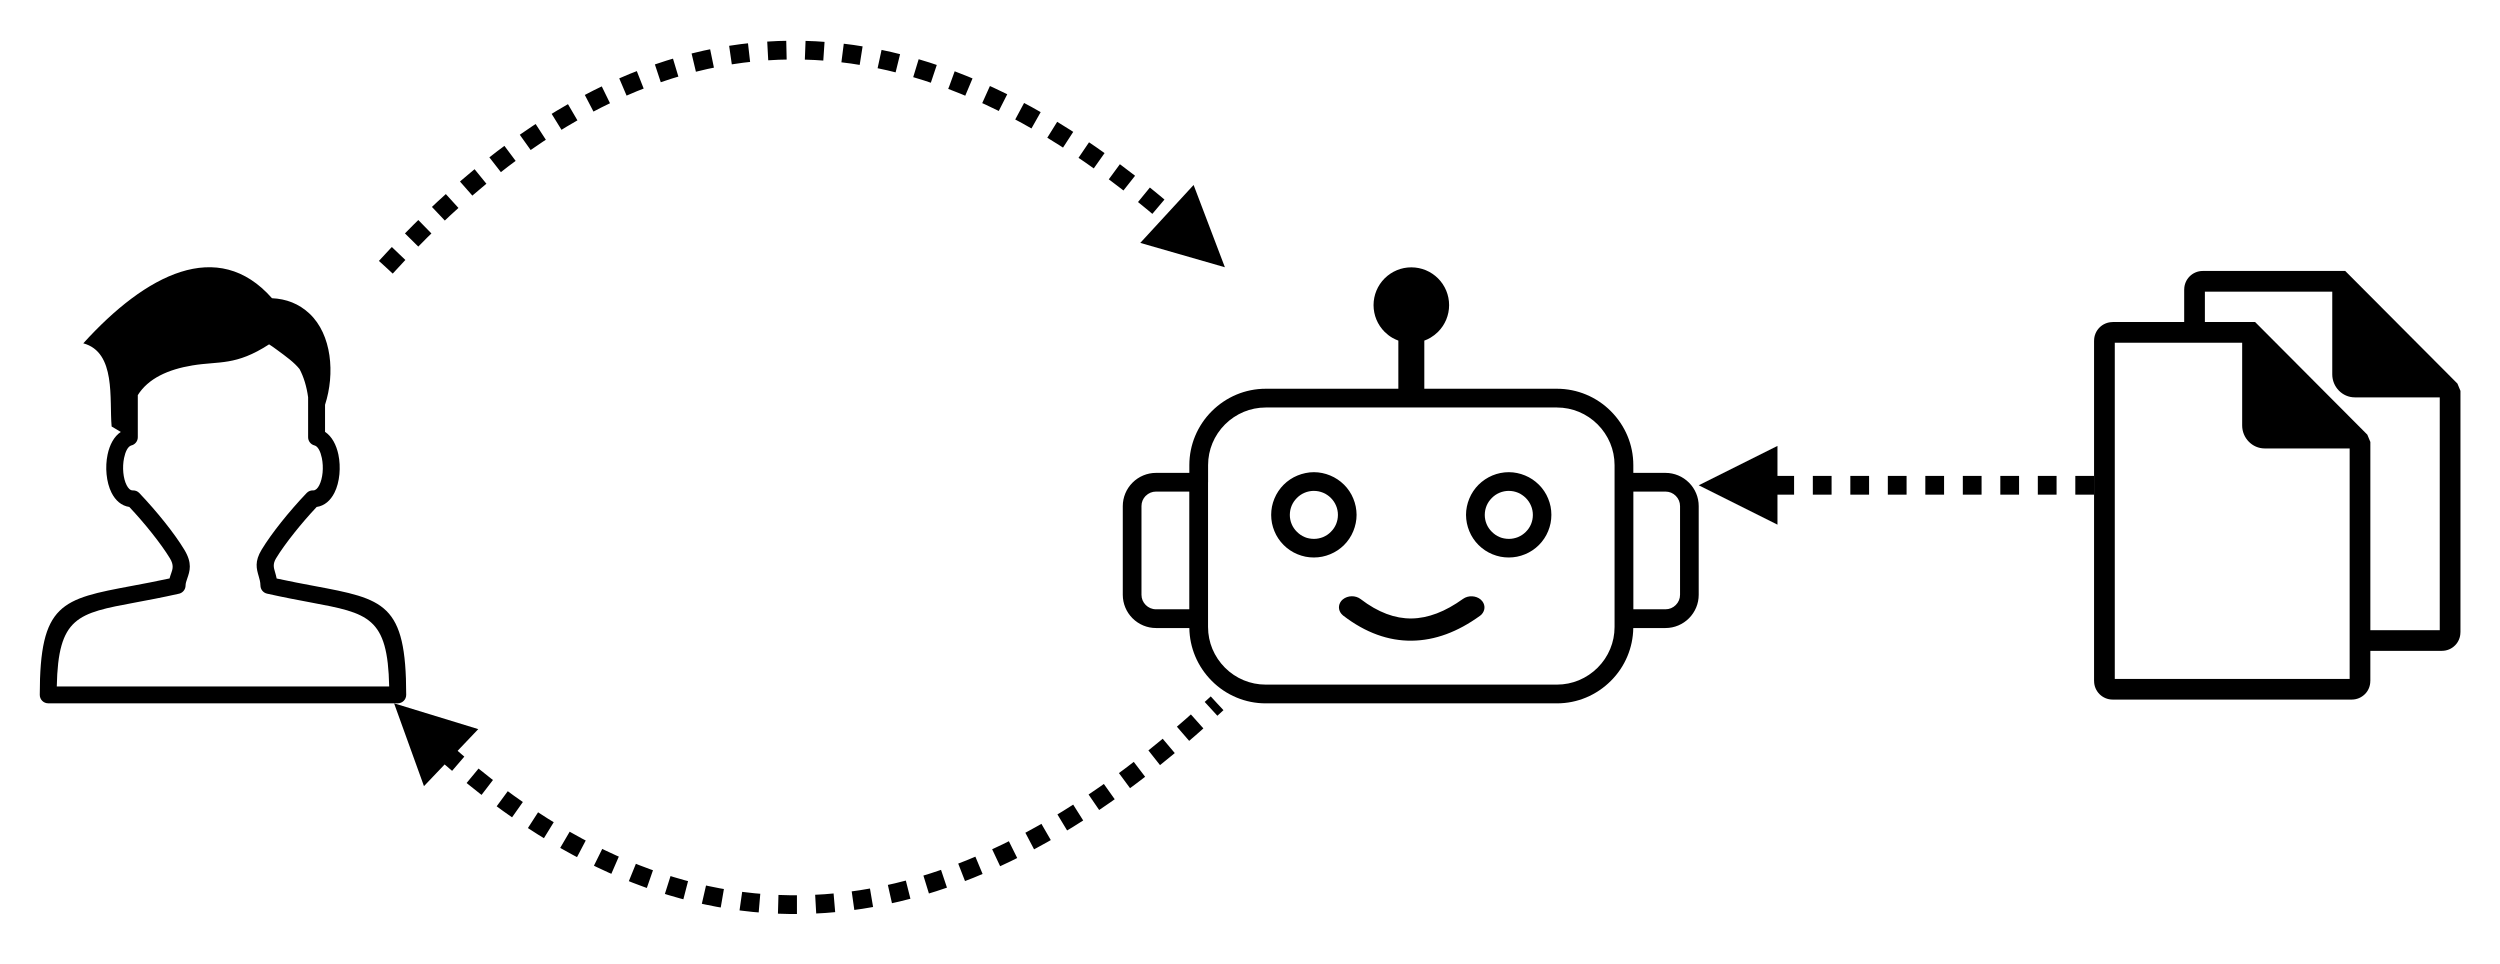 <?xml version="1.0" encoding="UTF-8" standalone="no"?>
<svg
   xmlns:dc="http://purl.org/dc/elements/1.1/"
   xmlns:cc="http://creativecommons.org/ns#"
   xmlns:rdf="http://www.w3.org/1999/02/22-rdf-syntax-ns#"
   xmlns:svg="http://www.w3.org/2000/svg"
   xmlns="http://www.w3.org/2000/svg"
   viewBox="0 0 710.977 274.259"
   height="274.259"
   width="710.977"
   xml:space="preserve"
   id="svg2"
   version="1.1"><rect x="0" y="0" width="710.977" height="274.259" fill="#808080" stroke="none"/><defs
     id="defs6"><clipPath
       id="clipPath14"
       clipPathUnits="userSpaceOnUse"><path
         id="path12"
         d="M 0,0 H 1920 V 1080 H 0 Z" /></clipPath><clipPath
       id="clipPath24"
       clipPathUnits="userSpaceOnUse"><path
         id="path22"
         d="M 0,0 H 1920 V 1080 H 0 Z" /></clipPath><clipPath
       id="clipPath34"
       clipPathUnits="userSpaceOnUse"><path
         id="path32"
         d="m 473.635,571.132 h 122.88 v 93.04 h -122.88 z" /></clipPath><clipPath
       id="clipPath46"
       clipPathUnits="userSpaceOnUse"><path
         id="path44"
         d="m 242.581,571.137 h 78.169 v 93.04 H 242.581 Z" /></clipPath><clipPath
       id="clipPath56"
       clipPathUnits="userSpaceOnUse"><path
         id="path54"
         d="m 242.581,571.137 h 78.169 v 93.04 H 242.581 Z" /></clipPath><clipPath
       id="clipPath66"
       clipPathUnits="userSpaceOnUse"><path
         id="path64"
         d="M 0,0 H 1920 V 1080 H 0 Z" /></clipPath><clipPath
       id="clipPath86"
       clipPathUnits="userSpaceOnUse"><path
         id="path84"
         d="m 1295.743,571.132 h 122.88 v 93.04 h -122.88 z" /></clipPath><clipPath
       id="clipPath98"
       clipPathUnits="userSpaceOnUse"><path
         id="path96"
         d="m 1013.122,571.137 h 78.169 v 93.04 h -78.169 z" /></clipPath><clipPath
       id="clipPath108"
       clipPathUnits="userSpaceOnUse"><path
         id="path106"
         d="m 1013.122,571.137 h 78.169 v 93.04 h -78.169 z" /></clipPath><clipPath
       id="clipPath118"
       clipPathUnits="userSpaceOnUse"><path
         id="path116"
         d="M 0,0 H 1920 V 1080 H 0 Z" /></clipPath><clipPath
       id="clipPath138"
       clipPathUnits="userSpaceOnUse"><path
         id="path136"
         d="m 1156.35,727.683 h 78.169 v 91.463 H 1156.35 Z" /></clipPath><clipPath
       id="clipPath148"
       clipPathUnits="userSpaceOnUse"><path
         id="path146"
         d="m 1156.35,727.683 h 78.169 v 91.463 H 1156.35 Z" /></clipPath><clipPath
       id="clipPath158"
       clipPathUnits="userSpaceOnUse"><path
         id="path156"
         d="M 0,0 H 1920 V 1080 H 0 Z" /></clipPath><clipPath
       id="clipPath172"
       clipPathUnits="userSpaceOnUse"><path
         id="path170"
         d="m 680.856,571.925 h 78.169 v 91.463 H 680.856 Z" /></clipPath><clipPath
       id="clipPath182"
       clipPathUnits="userSpaceOnUse"><path
         id="path180"
         d="m 680.856,571.925 h 78.169 v 91.463 H 680.856 Z" /></clipPath><clipPath
       id="clipPath192"
       clipPathUnits="userSpaceOnUse"><path
         id="path190"
         d="M 0,0 H 1920 V 1080 H 0 Z" /></clipPath><clipPath
       id="clipPath212"
       clipPathUnits="userSpaceOnUse"><path
         id="path210"
         d="m 1201.891,706.876 h 46.726 v 46.726 h -46.726 z" /></clipPath><clipPath
       id="clipPath222"
       clipPathUnits="userSpaceOnUse"><path
         id="path220"
         d="m 1201.891,706.876 h 46.726 v 46.726 h -46.726 z" /></clipPath></defs><g
     clip-path="url(#clipPath14)"
     transform="matrix(1.333,0,0,-1.333,-312.048,961.346)"
     id="g10"><g
       id="g16" /><g
       id="g18"><g
         clip-path="url(#clipPath24)"
         id="g20"><path
           id="path26"
           style="fill:#ffffff;fill-opacity:1;fill-rule:nonzero;stroke:none"
           d="M 0,0 H 1920 V 1080 H 0 Z" /></g></g><g
       id="g28"><g
         clip-path="url(#clipPath34)"
         id="g30"><path
           id="path36"
           style="fill:#000000;fill-opacity:0;fill-rule:nonzero;stroke:none"
           d="m 473.635,570.172 h 123 v 94 h -123 z" /><path
           id="path38"
           style="fill:#000000;fill-opacity:1;fill-rule:nonzero;stroke:none"
           d="m 480.725,620.302 h 7.11 v 1.65 c 0,2.2 0.44,4.3 1.24,6.22 0.83,1.99 2.04,3.79 3.55,5.29 1.5,1.5 3.3,2.72 5.29,3.55 1.92,0.8 4.02,1.24 6.22,1.24 h 28.29 v 0.14 10.13 c -0.46,0.17 -0.9,0.38 -1.32,0.62 -0.59,0.35 -1.13,0.77 -1.61,1.25 -0.74,0.74 -1.34,1.63 -1.75,2.62 -0.39,0.95 -0.61,2 -0.61,3.08 0,1.09 0.22,2.13 0.61,3.08 0.41,0.99 1.01,1.88 1.75,2.62 0.74,0.74 1.63,1.34 2.62,1.75 0.95,0.4 2,0.61 3.08,0.61 1.08,0 2.13,-0.22 3.08,-0.61 0.99,-0.41 1.88,-1.01 2.62,-1.75 0.74,-0.74 1.34,-1.63 1.75,-2.62 0.39,-0.95 0.61,-2 0.61,-3.08 0,-1.09 -0.22,-2.13 -0.61,-3.08 -0.41,-0.99 -1.01,-1.88 -1.75,-2.62 l -0.04,-0.04 c -0.47,-0.46 -1,-0.87 -1.57,-1.21 -0.42,-0.25 -0.86,-0.46 -1.32,-0.62 v -10.13 -0.14 h 28.29 c 2.2,0 4.3,-0.44 6.22,-1.24 2,-0.83 3.79,-2.04 5.29,-3.55 1.5,-1.5 2.72,-3.3 3.55,-5.29 0.8,-1.92 1.24,-4.02 1.24,-6.22 v -1.65 h 6.86 c 0.95,0 1.87,-0.19 2.71,-0.54 0.87,-0.36 1.65,-0.89 2.3,-1.54 l 0.04,-0.04 c 0.64,-0.65 1.15,-1.41 1.5,-2.26 0.35,-0.84 0.54,-1.75 0.54,-2.71 v -18.92 c 0,-0.95 -0.19,-1.87 -0.54,-2.71 -0.36,-0.86 -0.89,-1.65 -1.54,-2.3 v 0 c -1.28,-1.28 -3.06,-2.08 -5.01,-2.08 h -6.87 c -0.03,-2.11 -0.47,-4.14 -1.24,-5.99 -0.83,-2 -2.04,-3.79 -3.55,-5.29 -1.5,-1.5 -3.3,-2.72 -5.29,-3.55 -1.92,-0.8 -4.02,-1.24 -6.22,-1.24 h -62.11 c -2.2,0 -4.3,0.44 -6.22,1.24 -2,0.83 -3.79,2.04 -5.29,3.55 -1.5,1.5 -2.72,3.3 -3.55,5.29 -0.77,1.85 -1.21,3.88 -1.24,5.99 h -7.11 c -0.95,0 -1.87,0.19 -2.71,0.54 -0.87,0.36 -1.65,0.89 -2.3,1.54 l -0.04,0.04 c -0.64,0.65 -1.15,1.41 -1.5,2.26 -0.35,0.84 -0.54,1.76 -0.54,2.71 v 18.92 c 0,0.95 0.19,1.87 0.54,2.71 0.36,0.87 0.89,1.65 1.54,2.3 v 0 c 0.65,0.65 1.43,1.18 2.3,1.54 0.84,0.35 1.75,0.54 2.71,0.54 z m 39.91,-30.43 c -0.14,0.11 -0.26,0.23 -0.37,0.37 -0.33,0.4 -0.5,0.86 -0.51,1.33 -0.01,0.47 0.14,0.94 0.45,1.35 0.11,0.14 0.23,0.27 0.38,0.39 0.52,0.43 1.21,0.66 1.89,0.67 0.68,0.01 1.36,-0.19 1.9,-0.6 1.86,-1.43 3.7,-2.47 5.52,-3.16 1.8,-0.68 3.58,-1 5.34,-0.98 1.77,0.02 3.56,0.39 5.39,1.08 1.85,0.7 3.71,1.75 5.6,3.1 0.56,0.4 1.25,0.58 1.93,0.55 0.68,-0.03 1.36,-0.27 1.87,-0.72 0.13,-0.12 0.25,-0.25 0.36,-0.4 0.3,-0.42 0.44,-0.9 0.41,-1.37 -0.03,-0.47 -0.22,-0.93 -0.56,-1.32 -0.12,-0.13 -0.26,-0.26 -0.42,-0.37 -2.37,-1.71 -4.75,-3.01 -7.16,-3.9 -2.42,-0.89 -4.87,-1.36 -7.35,-1.39 -2.49,-0.03 -4.95,0.39 -7.4,1.28 -2.43,0.88 -4.85,2.23 -7.23,4.06 l -0.04,0.03 z m -6.23,30.58 c 0.6,0 1.2,-0.06 1.77,-0.18 0.58,-0.12 1.15,-0.29 1.7,-0.52 0.56,-0.23 1.09,-0.51 1.58,-0.84 0.48,-0.32 0.93,-0.68 1.33,-1.08 l 0.06,-0.05 c 0.42,-0.42 0.8,-0.88 1.13,-1.38 l 0.02,-0.03 c 0.32,-0.48 0.6,-1 0.82,-1.55 0.23,-0.55 0.4,-1.12 0.52,-1.7 0.11,-0.58 0.18,-1.17 0.18,-1.77 0,-0.6 -0.06,-1.2 -0.18,-1.77 -0.12,-0.58 -0.29,-1.15 -0.52,-1.71 -0.23,-0.56 -0.51,-1.09 -0.84,-1.58 -0.34,-0.51 -0.72,-0.97 -1.13,-1.38 -0.83,-0.83 -1.84,-1.51 -2.97,-1.97 -0.55,-0.23 -1.12,-0.4 -1.71,-0.52 -0.58,-0.11 -1.17,-0.17 -1.77,-0.17 -0.6,0 -1.2,0.06 -1.77,0.17 -0.58,0.12 -1.15,0.29 -1.71,0.52 -0.56,0.23 -1.09,0.51 -1.58,0.84 -0.51,0.34 -0.97,0.72 -1.38,1.13 -0.42,0.42 -0.8,0.88 -1.13,1.38 l -0.02,0.03 c -0.32,0.48 -0.6,1 -0.82,1.55 -0.23,0.55 -0.4,1.12 -0.52,1.7 -0.11,0.58 -0.17,1.17 -0.17,1.77 0,0.6 0.06,1.2 0.17,1.77 0.12,0.58 0.29,1.15 0.52,1.7 0.23,0.56 0.51,1.09 0.84,1.58 0.34,0.51 0.72,0.97 1.13,1.38 0.42,0.42 0.88,0.8 1.38,1.13 l 0.03,0.02 c 0.48,0.32 1,0.6 1.55,0.82 0.55,0.23 1.12,0.4 1.7,0.52 0.59,0.13 1.19,0.19 1.79,0.19 z m 1.96,-4.38 c -0.3,0.12 -0.62,0.22 -0.95,0.29 -0.32,0.06 -0.66,0.1 -1.01,0.1 -0.35,0 -0.69,-0.03 -1.01,-0.1 -0.34,-0.07 -0.66,-0.16 -0.95,-0.29 -0.31,-0.13 -0.6,-0.28 -0.88,-0.47 -0.27,-0.18 -0.53,-0.4 -0.78,-0.65 -0.25,-0.25 -0.46,-0.51 -0.65,-0.78 -0.19,-0.28 -0.34,-0.57 -0.47,-0.87 -0.12,-0.3 -0.22,-0.62 -0.29,-0.95 -0.06,-0.32 -0.1,-0.66 -0.1,-1.01 0,-0.35 0.03,-0.69 0.1,-1.01 0.07,-0.34 0.16,-0.66 0.29,-0.95 0.13,-0.31 0.28,-0.6 0.47,-0.87 0.18,-0.27 0.4,-0.53 0.65,-0.78 0.25,-0.25 0.51,-0.46 0.78,-0.65 0.27,-0.18 0.57,-0.34 0.88,-0.47 l 0.03,-0.02 c 0.29,-0.12 0.59,-0.21 0.92,-0.27 0.32,-0.06 0.66,-0.1 1.01,-0.1 0.35,0 0.69,0.03 1.01,0.1 0.34,0.07 0.65,0.16 0.95,0.28 0.31,0.13 0.6,0.29 0.88,0.47 0.27,0.18 0.53,0.4 0.78,0.65 0.25,0.25 0.46,0.51 0.65,0.78 0.19,0.28 0.34,0.57 0.47,0.87 0.12,0.3 0.22,0.62 0.29,0.95 0.06,0.32 0.1,0.66 0.1,1.01 0,0.35 -0.03,0.69 -0.1,1.01 -0.07,0.34 -0.16,0.66 -0.29,0.95 -0.13,0.31 -0.28,0.6 -0.47,0.88 -0.19,0.28 -0.4,0.54 -0.64,0.78 l -0.05,0.05 c -0.23,0.22 -0.47,0.42 -0.73,0.59 -0.28,0.2 -0.58,0.36 -0.89,0.48 z m 39.62,4.38 c 0.6,0 1.2,-0.06 1.77,-0.18 0.58,-0.12 1.15,-0.29 1.7,-0.52 0.56,-0.23 1.09,-0.51 1.58,-0.84 0.47,-0.32 0.91,-0.67 1.31,-1.07 0.02,-0.02 0.05,-0.04 0.07,-0.06 0.42,-0.42 0.8,-0.88 1.13,-1.38 l 0.02,-0.03 c 0.32,-0.48 0.6,-1 0.82,-1.55 0.23,-0.55 0.4,-1.12 0.52,-1.7 0.11,-0.58 0.17,-1.17 0.17,-1.77 0,-0.6 -0.06,-1.2 -0.17,-1.77 -0.12,-0.58 -0.29,-1.15 -0.52,-1.71 -0.23,-0.56 -0.51,-1.09 -0.84,-1.58 -0.34,-0.51 -0.72,-0.97 -1.13,-1.38 -0.42,-0.42 -0.88,-0.8 -1.38,-1.13 l -0.03,-0.02 c -0.49,-0.32 -1,-0.6 -1.55,-0.82 -0.55,-0.23 -1.12,-0.4 -1.71,-0.52 -0.58,-0.11 -1.17,-0.17 -1.77,-0.17 -0.6,0 -1.2,0.06 -1.77,0.17 -0.58,0.12 -1.15,0.29 -1.71,0.52 -0.57,0.24 -1.1,0.52 -1.58,0.84 l -0.05,0.04 c -0.48,0.33 -0.93,0.69 -1.33,1.09 -0.42,0.42 -0.8,0.88 -1.13,1.38 l -0.02,0.03 c -0.32,0.48 -0.6,1 -0.82,1.55 -0.23,0.55 -0.4,1.12 -0.52,1.7 -0.11,0.58 -0.18,1.17 -0.18,1.77 0,0.6 0.06,1.2 0.18,1.77 0.12,0.58 0.29,1.15 0.52,1.7 0.23,0.56 0.51,1.09 0.84,1.58 0.34,0.51 0.72,0.97 1.13,1.38 0.41,0.41 0.88,0.79 1.38,1.13 0.49,0.33 1.02,0.61 1.58,0.85 0.55,0.23 1.12,0.4 1.7,0.52 0.6,0.12 1.19,0.18 1.79,0.18 z m 1.97,-4.38 c -0.3,0.12 -0.62,0.22 -0.95,0.29 -0.32,0.06 -0.66,0.1 -1.01,0.1 -0.35,0 -0.69,-0.03 -1.01,-0.1 -0.34,-0.07 -0.66,-0.16 -0.95,-0.29 -0.31,-0.13 -0.6,-0.28 -0.88,-0.47 -0.27,-0.18 -0.53,-0.4 -0.78,-0.65 -0.25,-0.25 -0.46,-0.51 -0.65,-0.78 -0.19,-0.28 -0.34,-0.57 -0.47,-0.87 -0.12,-0.3 -0.22,-0.62 -0.29,-0.95 -0.06,-0.32 -0.1,-0.66 -0.1,-1.01 0,-0.35 0.03,-0.69 0.1,-1.01 0.07,-0.34 0.16,-0.66 0.29,-0.95 0.13,-0.31 0.28,-0.6 0.47,-0.87 0.18,-0.27 0.4,-0.53 0.65,-0.78 0.25,-0.25 0.51,-0.46 0.78,-0.65 0.27,-0.18 0.57,-0.34 0.88,-0.47 l 0.03,-0.02 c 0.29,-0.12 0.59,-0.21 0.92,-0.27 0.32,-0.06 0.66,-0.1 1.01,-0.1 0.35,0 0.69,0.03 1.01,0.1 0.34,0.07 0.65,0.16 0.95,0.28 0.31,0.13 0.6,0.29 0.88,0.47 0.28,0.19 0.54,0.4 0.78,0.64 v 0 c 0.25,0.25 0.46,0.51 0.65,0.78 0.19,0.28 0.34,0.57 0.47,0.87 0.12,0.3 0.22,0.62 0.29,0.95 0.06,0.32 0.1,0.66 0.1,1.01 0,0.35 -0.03,0.69 -0.1,1.01 -0.07,0.34 -0.16,0.66 -0.29,0.95 -0.13,0.31 -0.28,0.6 -0.47,0.88 -0.19,0.28 -0.4,0.54 -0.64,0.78 l -0.05,0.05 c -0.23,0.22 -0.47,0.42 -0.73,0.59 -0.29,0.21 -0.58,0.37 -0.89,0.49 z m -66.13,2.23 v -30.87 c 0,-1.66 0.33,-3.24 0.93,-4.69 0.63,-1.5 1.54,-2.86 2.68,-4 1.14,-1.14 2.5,-2.06 4,-2.68 1.44,-0.6 3.03,-0.93 4.69,-0.93 h 62.13 c 1.66,0 3.24,0.33 4.69,0.93 1.5,0.63 2.86,1.54 4,2.68 1.14,1.14 2.06,2.5 2.68,4 0.6,1.44 0.93,3.03 0.93,4.69 v 34.52 c 0,1.66 -0.33,3.25 -0.93,4.69 -0.63,1.5 -1.54,2.86 -2.68,4 -1.14,1.14 -2.5,2.06 -4,2.68 -1.44,0.6 -3.03,0.93 -4.69,0.93 h -62.12 c -1.66,0 -3.24,-0.33 -4.69,-0.93 -1.5,-0.63 -2.86,-1.54 -4,-2.68 -1.14,-1.14 -2.06,-2.5 -2.68,-4 -0.6,-1.44 -0.93,-3.03 -0.93,-4.69 v -3.65 z m -3.99,-1.99 h -7.11 c -0.42,0 -0.82,-0.08 -1.18,-0.23 -0.38,-0.16 -0.72,-0.39 -1.01,-0.68 l -0.04,-0.03 c -0.27,-0.28 -0.49,-0.61 -0.64,-0.97 -0.15,-0.36 -0.23,-0.76 -0.23,-1.18 v -18.92 c 0,-0.42 0.08,-0.82 0.23,-1.18 0.16,-0.38 0.39,-0.72 0.68,-1.01 0.56,-0.56 1.33,-0.91 2.18,-0.91 h 7.11 v 25.11 z m 101.59,0 h -6.86 v -25.11 h 6.86 c 0.42,0 0.82,0.08 1.18,0.23 0.38,0.16 0.72,0.39 1.01,0.68 0.29,0.29 0.52,0.63 0.68,1.01 0.15,0.36 0.23,0.76 0.23,1.18 v 18.91 c 0,0.42 -0.08,0.82 -0.23,1.18 -0.16,0.38 -0.39,0.72 -0.68,1.01 v 0 c -0.29,0.29 -0.63,0.52 -1.01,0.68 -0.36,0.14 -0.76,0.23 -1.18,0.23 z" /></g></g><g
       id="g40"><g
         clip-path="url(#clipPath46)"
         id="g42"><path
           id="path48"
           style="fill:#000000;fill-opacity:0;fill-rule:nonzero;stroke:none"
           d="m 242.581,571.046 h 78.745 v 93.131 H 242.581 Z" /></g></g><g
       id="g50"><g
         clip-path="url(#clipPath56)"
         id="g52"><path
           id="path58"
           style="fill:#000000;fill-opacity:1;fill-rule:evenodd;stroke:none"
           d="m 251.863,647.943 c 13.334,14.712 28.712,22.715 40.258,9.624 3.029,-0.144 5.732,-1.151 8.003,-3.286 4.755,-4.46 5.474,-12.811 3.316,-19.451 v -5.777 c 1.469,-0.962 2.408,-2.771 2.847,-4.838 0.28,-1.333 0.348,-2.794 0.22,-4.195 -0.136,-1.446 -0.492,-2.839 -1.068,-3.967 -0.825,-1.628 -2.082,-2.771 -3.786,-3.021 -1.666,-1.772 -3.294,-3.665 -4.755,-5.497 -1.598,-2.006 -2.968,-3.907 -3.907,-5.459 -0.727,-1.204 -0.5,-1.991 -0.235,-2.885 0.129,-0.447 0.265,-0.909 0.363,-1.423 2.915,-0.636 5.558,-1.128 7.928,-1.575 15.045,-2.817 19.709,-3.687 19.709,-23.252 0,-0.999 -0.81,-1.802 -1.802,-1.802 h -37.29 -37.283 c -0.999,0 -1.802,0.81 -1.802,1.802 0,19.565 4.664,20.443 19.709,23.26 2.385,0.447 5.043,0.947 7.981,1.583 0.098,0.386 0.227,0.75 0.356,1.113 0.303,0.863 0.606,1.726 -0.28,3.18 -0.939,1.552 -2.309,3.453 -3.907,5.459 -1.454,1.832 -3.089,3.725 -4.755,5.497 -1.704,0.25 -2.961,1.401 -3.786,3.021 -0.576,1.136 -0.931,2.529 -1.068,3.967 -0.136,1.401 -0.061,2.862 0.22,4.195 0.432,2.059 1.363,3.854 2.817,4.823 l -1.954,1.159 c -0.522,5.792 1,15.847 -6.05,17.748 z m 47.974,-11.554 c -0.326,2.385 -0.946,4.384 -1.832,6.057 -1.136,1.416 -2.786,2.62 -4.906,4.172 l -0.242,0.174 c -0.447,0.333 -0.901,0.644 -1.355,0.931 -7.133,-4.626 -10.585,-3.544 -16.34,-4.49 -5.217,-0.856 -9.449,-2.794 -11.668,-6.338 0,-0.091 0,-0.189 0,-0.28 v -8.707 c 0,-0.856 -0.598,-1.575 -1.401,-1.757 -0.727,-0.22 -1.249,-1.31 -1.529,-2.673 -0.204,-0.992 -0.258,-2.082 -0.159,-3.127 0.098,-1 0.326,-1.938 0.704,-2.673 0.333,-0.659 0.765,-1.105 1.264,-1.113 h 0.106 c 0.522,0.007 0.999,-0.204 1.333,-0.56 v 0 c 1.908,-2.006 3.793,-4.172 5.444,-6.247 1.658,-2.082 3.112,-4.111 4.157,-5.838 1.764,-2.908 1.181,-4.566 0.606,-6.224 -0.167,-0.477 -0.333,-0.962 -0.333,-1.416 0,-0.909 -0.674,-1.658 -1.545,-1.787 -3.475,-0.78 -6.504,-1.348 -9.184,-1.847 -12.319,-2.294 -16.453,-3.074 -16.748,-17.907 h 35.458 35.458 c -0.295,14.833 -4.429,15.613 -16.741,17.922 -2.711,0.507 -5.785,1.083 -9.321,1.878 -0.833,0.189 -1.408,0.931 -1.401,1.757 h -0.008 c 0,0.704 -0.182,1.317 -0.348,1.893 -0.492,1.688 -0.931,3.188 0.613,5.739 1.045,1.726 2.499,3.756 4.157,5.838 1.651,2.075 3.536,4.24 5.444,6.247 0.386,0.401 0.909,0.591 1.423,0.553 h 0.008 c 0.5,0.007 0.931,0.454 1.264,1.113 0.371,0.734 0.606,1.673 0.704,2.673 0.098,1.045 0.045,2.135 -0.159,3.127 -0.288,1.386 -0.825,2.491 -1.567,2.68 -0.818,0.204 -1.363,0.939 -1.363,1.749 v 0 8.48 h 0.007 z" /></g></g><g
       id="g60"><g
         clip-path="url(#clipPath66)"
         id="g62"><g
           transform="matrix(1,0,0,-1,316.413,710.505)"
           id="g68"><path
             id="path70"
             style="fill:none;stroke:#000000;stroke-width:4;stroke-linecap:butt;stroke-linejoin:miter;stroke-miterlimit:4;stroke-dasharray:4, 4;stroke-dashoffset:0;stroke-opacity:1"
             d="M 0,46.329 C 52.701,-11.384 108.247,-15.176 166.638,34.952 l 1.477,1.359" /></g><path
           id="path72"
           style="fill:#000000;fill-opacity:1;fill-rule:nonzero;stroke:none"
           d="m 477.369,669.368 18.05,-5.196 -6.674,17.557 z" /><g
           transform="matrix(1,0,0,-1,318.17,571.141)"
           id="g74"><path
             id="path76"
             style="fill:none;stroke:#000000;stroke-width:4;stroke-linecap:butt;stroke-linejoin:miter;stroke-miterlimit:4;stroke-dasharray:4, 4;stroke-dashoffset:0;stroke-opacity:1"
             d="m 10.718,10.21 1.448,1.379 C 64.088,56.974 118.56,53.111 175.583,0" /></g><path
           id="path78"
           style="fill:#000000;fill-opacity:1;fill-rule:nonzero;stroke:none"
           d="m 336.13,565.635 -17.959,5.501 6.375,-17.668 z" /></g></g><g
       id="g80"><g
         clip-path="url(#clipPath86)"
         id="g82"><path
           id="path88"
           style="fill:#000000;fill-opacity:0;fill-rule:nonzero;stroke:none"
           d="m 1295.743,570.172 h 123 v 94 h -123 z" /><path
           id="path90"
           style="fill:#000000;fill-opacity:1;fill-rule:nonzero;stroke:none"
           d="m 1302.833,620.302 h 7.11 v 1.65 c 0,2.2 0.44,4.3 1.24,6.22 0.83,1.99 2.04,3.79 3.55,5.29 1.5,1.5 3.3,2.72 5.29,3.55 1.92,0.8 4.02,1.24 6.22,1.24 h 28.29 v 0.14 10.13 c -0.46,0.17 -0.9,0.38 -1.32,0.62 -0.59,0.35 -1.13,0.77 -1.61,1.25 -0.74,0.74 -1.34,1.63 -1.75,2.62 -0.39,0.95 -0.61,2 -0.61,3.08 0,1.09 0.22,2.13 0.61,3.08 0.41,0.99 1.01,1.88 1.75,2.62 0.74,0.74 1.63,1.34 2.62,1.75 0.95,0.4 2,0.61 3.08,0.61 1.08,0 2.13,-0.22 3.08,-0.61 0.99,-0.41 1.88,-1.01 2.62,-1.75 0.74,-0.74 1.34,-1.63 1.75,-2.62 0.39,-0.95 0.61,-2 0.61,-3.08 0,-1.09 -0.22,-2.13 -0.61,-3.08 -0.41,-0.99 -1.01,-1.88 -1.75,-2.62 l -0.04,-0.04 c -0.47,-0.46 -1,-0.87 -1.57,-1.21 -0.42,-0.25 -0.86,-0.46 -1.32,-0.62 v -10.13 -0.14 h 28.29 c 2.2,0 4.3,-0.44 6.22,-1.24 2,-0.83 3.79,-2.04 5.29,-3.55 1.5,-1.5 2.72,-3.3 3.55,-5.29 0.8,-1.92 1.24,-4.02 1.24,-6.22 v -1.65 h 6.86 c 0.95,0 1.87,-0.19 2.71,-0.54 0.87,-0.36 1.65,-0.89 2.3,-1.54 l 0.04,-0.04 c 0.64,-0.65 1.15,-1.41 1.5,-2.26 0.35,-0.84 0.54,-1.75 0.54,-2.71 v -18.92 c 0,-0.95 -0.19,-1.87 -0.54,-2.71 -0.36,-0.86 -0.89,-1.65 -1.54,-2.3 v 0 c -1.28,-1.28 -3.06,-2.08 -5.01,-2.08 h -6.87 c -0.03,-2.11 -0.47,-4.14 -1.24,-5.99 -0.83,-2 -2.04,-3.79 -3.55,-5.29 -1.5,-1.5 -3.3,-2.72 -5.29,-3.55 -1.92,-0.8 -4.02,-1.24 -6.22,-1.24 h -62.11 c -2.2,0 -4.3,0.44 -6.22,1.24 -2,0.83 -3.79,2.04 -5.29,3.55 -1.5,1.5 -2.72,3.3 -3.55,5.29 -0.77,1.85 -1.21,3.88 -1.24,5.99 h -7.11 c -0.95,0 -1.87,0.19 -2.71,0.54 -0.87,0.36 -1.65,0.89 -2.3,1.54 l -0.04,0.04 c -0.64,0.65 -1.15,1.41 -1.5,2.26 -0.35,0.84 -0.54,1.76 -0.54,2.71 v 18.92 c 0,0.95 0.19,1.87 0.54,2.71 0.36,0.87 0.89,1.65 1.54,2.3 v 0 c 0.65,0.65 1.43,1.18 2.3,1.54 0.84,0.35 1.75,0.54 2.71,0.54 z m 39.91,-30.43 c -0.14,0.11 -0.26,0.23 -0.37,0.37 -0.33,0.4 -0.5,0.86 -0.51,1.33 -0.01,0.47 0.14,0.94 0.45,1.35 0.11,0.14 0.23,0.27 0.38,0.39 0.52,0.43 1.21,0.66 1.89,0.67 0.68,0.01 1.36,-0.19 1.9,-0.6 1.86,-1.43 3.7,-2.47 5.52,-3.16 1.8,-0.68 3.58,-1 5.34,-0.98 1.77,0.02 3.56,0.39 5.39,1.08 1.85,0.7 3.71,1.75 5.6,3.1 0.56,0.4 1.25,0.58 1.93,0.55 0.68,-0.03 1.36,-0.27 1.87,-0.72 0.13,-0.12 0.25,-0.25 0.36,-0.4 0.3,-0.42 0.44,-0.9 0.41,-1.37 -0.03,-0.47 -0.22,-0.93 -0.56,-1.32 -0.12,-0.13 -0.26,-0.26 -0.42,-0.37 -2.37,-1.71 -4.75,-3.01 -7.16,-3.9 -2.42,-0.89 -4.87,-1.36 -7.35,-1.39 -2.49,-0.03 -4.95,0.39 -7.4,1.28 -2.43,0.88 -4.85,2.23 -7.23,4.06 l -0.04,0.03 z m -6.23,30.58 c 0.6,0 1.2,-0.06 1.77,-0.18 0.58,-0.12 1.15,-0.29 1.7,-0.52 0.56,-0.23 1.09,-0.51 1.58,-0.84 0.48,-0.32 0.93,-0.68 1.33,-1.08 l 0.06,-0.05 c 0.42,-0.42 0.8,-0.88 1.13,-1.38 l 0.02,-0.03 c 0.32,-0.48 0.6,-1 0.82,-1.55 0.23,-0.55 0.4,-1.12 0.52,-1.7 0.11,-0.58 0.18,-1.17 0.18,-1.77 0,-0.6 -0.06,-1.2 -0.18,-1.77 -0.12,-0.58 -0.29,-1.15 -0.52,-1.71 -0.23,-0.56 -0.51,-1.09 -0.84,-1.58 -0.34,-0.51 -0.72,-0.97 -1.13,-1.38 -0.83,-0.83 -1.84,-1.51 -2.97,-1.97 -0.55,-0.23 -1.12,-0.4 -1.71,-0.52 -0.58,-0.11 -1.17,-0.17 -1.77,-0.17 -0.6,0 -1.2,0.06 -1.77,0.17 -0.58,0.12 -1.15,0.29 -1.71,0.52 -0.56,0.23 -1.09,0.51 -1.58,0.84 -0.51,0.34 -0.97,0.72 -1.38,1.13 -0.42,0.42 -0.8,0.88 -1.13,1.38 l -0.02,0.03 c -0.32,0.48 -0.6,1 -0.82,1.55 -0.23,0.55 -0.4,1.12 -0.52,1.7 -0.11,0.58 -0.17,1.17 -0.17,1.77 0,0.6 0.06,1.2 0.17,1.77 0.12,0.58 0.29,1.15 0.52,1.7 0.23,0.56 0.51,1.09 0.84,1.58 0.34,0.51 0.72,0.97 1.13,1.38 0.42,0.42 0.88,0.8 1.38,1.13 l 0.03,0.02 c 0.48,0.32 1,0.6 1.55,0.82 0.55,0.23 1.12,0.4 1.7,0.52 0.59,0.13 1.19,0.19 1.79,0.19 z m 1.96,-4.38 c -0.3,0.12 -0.62,0.22 -0.95,0.29 -0.32,0.06 -0.66,0.1 -1.01,0.1 -0.35,0 -0.69,-0.03 -1.01,-0.1 -0.34,-0.07 -0.66,-0.16 -0.95,-0.29 -0.31,-0.13 -0.6,-0.28 -0.88,-0.47 -0.27,-0.18 -0.53,-0.4 -0.78,-0.65 -0.25,-0.25 -0.46,-0.51 -0.65,-0.78 -0.19,-0.28 -0.34,-0.57 -0.47,-0.87 -0.12,-0.3 -0.22,-0.62 -0.29,-0.95 -0.06,-0.32 -0.1,-0.66 -0.1,-1.01 0,-0.35 0.03,-0.69 0.1,-1.01 0.07,-0.34 0.16,-0.66 0.29,-0.95 0.13,-0.31 0.28,-0.6 0.47,-0.87 0.18,-0.27 0.4,-0.53 0.65,-0.78 0.25,-0.25 0.51,-0.46 0.78,-0.65 0.27,-0.18 0.57,-0.34 0.88,-0.47 l 0.03,-0.02 c 0.29,-0.12 0.59,-0.21 0.92,-0.27 0.32,-0.06 0.66,-0.1 1.01,-0.1 0.35,0 0.69,0.03 1.01,0.1 0.34,0.07 0.65,0.16 0.95,0.28 0.31,0.13 0.6,0.29 0.88,0.47 0.27,0.18 0.53,0.4 0.78,0.65 0.25,0.25 0.46,0.51 0.65,0.78 0.19,0.28 0.34,0.57 0.47,0.87 0.12,0.3 0.22,0.62 0.29,0.95 0.06,0.32 0.1,0.66 0.1,1.01 0,0.35 -0.03,0.69 -0.1,1.01 -0.07,0.34 -0.16,0.66 -0.29,0.95 -0.13,0.31 -0.28,0.6 -0.47,0.88 -0.19,0.28 -0.4,0.54 -0.64,0.78 l -0.05,0.05 c -0.23,0.22 -0.47,0.42 -0.73,0.59 -0.28,0.2 -0.58,0.36 -0.89,0.48 z m 39.62,4.38 c 0.6,0 1.2,-0.06 1.77,-0.18 0.58,-0.12 1.15,-0.29 1.7,-0.52 0.56,-0.23 1.09,-0.51 1.58,-0.84 0.47,-0.32 0.91,-0.67 1.31,-1.07 0.02,-0.02 0.05,-0.04 0.07,-0.06 0.42,-0.42 0.8,-0.88 1.13,-1.38 l 0.02,-0.03 c 0.32,-0.48 0.6,-1 0.82,-1.55 0.23,-0.55 0.4,-1.12 0.52,-1.7 0.11,-0.58 0.17,-1.17 0.17,-1.77 0,-0.6 -0.06,-1.2 -0.17,-1.77 -0.12,-0.58 -0.29,-1.15 -0.52,-1.71 -0.23,-0.56 -0.51,-1.09 -0.84,-1.58 -0.34,-0.51 -0.72,-0.97 -1.13,-1.38 -0.42,-0.42 -0.88,-0.8 -1.38,-1.13 l -0.03,-0.02 c -0.49,-0.32 -1,-0.6 -1.55,-0.82 -0.55,-0.23 -1.12,-0.4 -1.71,-0.52 -0.58,-0.11 -1.17,-0.17 -1.77,-0.17 -0.6,0 -1.2,0.06 -1.77,0.17 -0.58,0.12 -1.15,0.29 -1.71,0.52 -0.57,0.24 -1.1,0.52 -1.58,0.84 l -0.05,0.04 c -0.48,0.33 -0.93,0.69 -1.33,1.09 -0.42,0.42 -0.8,0.88 -1.13,1.38 l -0.02,0.03 c -0.32,0.48 -0.6,1 -0.82,1.55 -0.23,0.55 -0.4,1.12 -0.52,1.7 -0.11,0.58 -0.18,1.17 -0.18,1.77 0,0.6 0.06,1.2 0.18,1.77 0.12,0.58 0.29,1.15 0.52,1.7 0.23,0.56 0.51,1.09 0.84,1.58 0.34,0.51 0.72,0.97 1.13,1.38 0.41,0.41 0.88,0.79 1.38,1.13 0.49,0.33 1.02,0.61 1.58,0.85 0.55,0.23 1.12,0.4 1.7,0.52 0.6,0.12 1.19,0.18 1.79,0.18 z m 1.97,-4.38 c -0.3,0.12 -0.62,0.22 -0.95,0.29 -0.32,0.06 -0.66,0.1 -1.01,0.1 -0.35,0 -0.69,-0.03 -1.01,-0.1 -0.34,-0.07 -0.66,-0.16 -0.95,-0.29 -0.31,-0.13 -0.6,-0.28 -0.88,-0.47 -0.27,-0.18 -0.53,-0.4 -0.78,-0.65 -0.25,-0.25 -0.46,-0.51 -0.65,-0.78 -0.19,-0.28 -0.34,-0.57 -0.47,-0.87 -0.12,-0.3 -0.22,-0.62 -0.29,-0.95 -0.06,-0.32 -0.1,-0.66 -0.1,-1.01 0,-0.35 0.03,-0.69 0.1,-1.01 0.07,-0.34 0.16,-0.66 0.29,-0.95 0.13,-0.31 0.28,-0.6 0.47,-0.87 0.18,-0.27 0.4,-0.53 0.65,-0.78 0.25,-0.25 0.51,-0.46 0.78,-0.65 0.27,-0.18 0.57,-0.34 0.88,-0.47 l 0.03,-0.02 c 0.29,-0.12 0.59,-0.21 0.92,-0.27 0.32,-0.06 0.66,-0.1 1.01,-0.1 0.35,0 0.69,0.03 1.01,0.1 0.34,0.07 0.65,0.16 0.95,0.28 0.31,0.13 0.6,0.29 0.88,0.47 0.28,0.19 0.54,0.4 0.78,0.64 v 0 c 0.25,0.25 0.46,0.51 0.65,0.78 0.19,0.28 0.34,0.57 0.47,0.87 0.12,0.3 0.22,0.62 0.29,0.95 0.06,0.32 0.1,0.66 0.1,1.01 0,0.35 -0.03,0.69 -0.1,1.01 -0.07,0.34 -0.16,0.66 -0.29,0.95 -0.13,0.31 -0.28,0.6 -0.47,0.88 -0.19,0.28 -0.4,0.54 -0.64,0.78 l -0.05,0.05 c -0.23,0.22 -0.47,0.42 -0.73,0.59 -0.29,0.21 -0.58,0.37 -0.89,0.49 z m -66.13,2.23 v -30.87 c 0,-1.66 0.33,-3.24 0.93,-4.69 0.63,-1.5 1.54,-2.86 2.68,-4 1.14,-1.14 2.5,-2.06 4,-2.68 1.44,-0.6 3.03,-0.93 4.69,-0.93 h 62.13 c 1.66,0 3.24,0.33 4.69,0.93 1.5,0.63 2.86,1.54 4,2.68 1.14,1.14 2.06,2.5 2.68,4 0.6,1.44 0.93,3.03 0.93,4.69 v 34.52 c 0,1.66 -0.33,3.25 -0.93,4.69 -0.63,1.5 -1.54,2.86 -2.68,4 -1.14,1.14 -2.5,2.06 -4,2.68 -1.44,0.6 -3.03,0.93 -4.69,0.93 h -62.12 c -1.66,0 -3.24,-0.33 -4.69,-0.93 -1.5,-0.63 -2.86,-1.54 -4,-2.68 -1.14,-1.14 -2.06,-2.5 -2.68,-4 -0.6,-1.44 -0.93,-3.03 -0.93,-4.69 v -3.65 z m -3.99,-1.99 h -7.11 c -0.42,0 -0.82,-0.08 -1.18,-0.23 -0.38,-0.16 -0.72,-0.39 -1.01,-0.68 l -0.04,-0.03 c -0.27,-0.28 -0.49,-0.61 -0.64,-0.97 -0.15,-0.36 -0.23,-0.76 -0.23,-1.18 v -18.92 c 0,-0.42 0.08,-0.82 0.23,-1.18 0.16,-0.38 0.39,-0.72 0.68,-1.01 0.56,-0.56 1.33,-0.91 2.18,-0.91 h 7.11 v 25.11 z m 101.59,0 h -6.86 v -25.11 h 6.86 c 0.42,0 0.82,0.08 1.18,0.23 0.38,0.16 0.72,0.39 1.01,0.68 0.29,0.29 0.52,0.63 0.68,1.01 0.15,0.36 0.23,0.76 0.23,1.18 v 18.91 c 0,0.42 -0.08,0.82 -0.23,1.18 -0.16,0.38 -0.39,0.72 -0.68,1.01 v 0 c -0.29,0.29 -0.63,0.52 -1.01,0.68 -0.36,0.14 -0.76,0.23 -1.18,0.23 z" /></g></g><g
       id="g92"><g
         clip-path="url(#clipPath98)"
         id="g94"><path
           id="path100"
           style="fill:#000000;fill-opacity:0;fill-rule:nonzero;stroke:none"
           d="m 1013.122,571.046 h 78.745 v 93.131 h -78.745 z" /></g></g><g
       id="g102"><g
         clip-path="url(#clipPath108)"
         id="g104"><path
           id="path110"
           style="fill:#000000;fill-opacity:1;fill-rule:evenodd;stroke:none"
           d="m 1022.404,647.943 c 13.334,14.712 28.712,22.715 40.259,9.624 3.028,-0.144 5.731,-1.151 8.003,-3.286 4.755,-4.46 5.474,-12.811 3.316,-19.451 v -5.777 c 1.469,-0.962 2.408,-2.771 2.847,-4.838 0.28,-1.333 0.348,-2.794 0.22,-4.195 -0.137,-1.446 -0.492,-2.839 -1.068,-3.967 -0.825,-1.628 -2.082,-2.771 -3.786,-3.021 -1.665,-1.772 -3.293,-3.665 -4.755,-5.497 -1.597,-2.006 -2.968,-3.907 -3.907,-5.459 -0.726,-1.204 -0.499,-1.991 -0.234,-2.885 0.128,-0.447 0.265,-0.909 0.363,-1.423 2.915,-0.636 5.558,-1.128 7.928,-1.575 15.044,-2.817 19.709,-3.687 19.709,-23.252 0,-0.999 -0.811,-1.802 -1.803,-1.802 h -37.29 -37.282 c -1,0 -1.802,0.81 -1.802,1.802 0,19.565 4.664,20.443 19.709,23.26 2.385,0.447 5.042,0.947 7.98,1.583 0.098,0.386 0.227,0.75 0.356,1.113 0.303,0.863 0.606,1.726 -0.28,3.18 -0.939,1.552 -2.31,3.453 -3.907,5.459 -1.454,1.832 -3.089,3.725 -4.755,5.497 -1.704,0.25 -2.961,1.401 -3.786,3.021 -0.575,1.136 -0.931,2.529 -1.068,3.967 -0.136,1.401 -0.06,2.862 0.22,4.195 0.432,2.059 1.363,3.854 2.817,4.823 l -1.954,1.159 c -0.522,5.792 1,15.847 -6.05,17.748 z m 47.974,-11.554 c -0.325,2.385 -0.946,4.384 -1.832,6.057 -1.136,1.416 -2.787,2.62 -4.907,4.172 l -0.242,0.174 c -0.447,0.333 -0.901,0.644 -1.355,0.931 -7.133,-4.626 -10.585,-3.544 -16.34,-4.49 -5.217,-0.856 -9.449,-2.794 -11.668,-6.338 0,-0.091 0,-0.189 0,-0.28 v -8.707 c 0,-0.856 -0.598,-1.575 -1.4,-1.757 -0.727,-0.22 -1.25,-1.31 -1.53,-2.673 -0.204,-0.992 -0.257,-2.082 -0.159,-3.127 0.099,-1 0.326,-1.938 0.704,-2.673 0.333,-0.659 0.765,-1.105 1.265,-1.113 h 0.106 c 0.522,0.007 0.999,-0.204 1.332,-0.56 v 0 c 1.908,-2.006 3.794,-4.172 5.444,-6.247 1.659,-2.082 3.112,-4.111 4.157,-5.838 1.764,-2.908 1.181,-4.566 0.606,-6.224 -0.167,-0.477 -0.333,-0.962 -0.333,-1.416 0,-0.909 -0.674,-1.658 -1.545,-1.787 -3.475,-0.78 -6.504,-1.348 -9.184,-1.847 -12.319,-2.294 -16.453,-3.074 -16.749,-17.907 h 35.458 35.458 c -0.295,14.833 -4.429,15.613 -16.741,17.922 -2.71,0.507 -5.784,1.083 -9.32,1.878 -0.833,0.189 -1.409,0.931 -1.401,1.757 h -0.01 c 0,0.704 -0.181,1.317 -0.348,1.893 -0.492,1.688 -0.931,3.188 0.613,5.739 1.045,1.726 2.499,3.756 4.157,5.838 1.651,2.075 3.536,4.24 5.444,6.247 0.386,0.401 0.909,0.591 1.424,0.553 h 0.01 c 0.5,0.007 0.931,0.454 1.265,1.113 0.371,0.734 0.605,1.673 0.704,2.673 0.098,1.045 0.045,2.135 -0.159,3.127 -0.288,1.386 -0.826,2.491 -1.568,2.68 -0.817,0.204 -1.362,0.939 -1.362,1.749 v 0 8.48 h 0.01 z" /></g></g><g
       id="g112"><g
         clip-path="url(#clipPath118)"
         id="g114"><g
           transform="matrix(1,0,0,-1,1049.778,768.381)"
           id="g120"><path
             id="path122"
             style="fill:none;stroke:#000000;stroke-width:4;stroke-linecap:butt;stroke-linejoin:miter;stroke-miterlimit:4;stroke-dasharray:4, 4;stroke-dashoffset:0;stroke-opacity:1"
             d="M 0,104.205 C 4.171,52.721 34.243,19.268 90.217,3.848 l 1.949,-0.459" /></g><path
           id="path124"
           style="fill:#000000;fill-opacity:1;fill-rule:nonzero;stroke:none"
           d="m 1141.92,756.357 14.43,12.024 -18.277,4.33 z" /><g
           transform="matrix(1,0,0,-1,1091.29,577.021)"
           id="g126"><path
             id="path128"
             style="fill:none;stroke:#000000;stroke-width:4;stroke-linecap:butt;stroke-linejoin:miter;stroke-miterlimit:4;stroke-dasharray:4, 4;stroke-dashoffset:0;stroke-opacity:1"
             d="m 11.66,9.115 1.576,1.232 C 72.43,52.982 137.248,51.492 207.688,5.88" /></g><path
           id="path130"
           style="fill:#000000;fill-opacity:1;fill-rule:nonzero;stroke:none"
           d="m 1109.699,573.291 -18.409,3.729 8.062,-16.965 z" /></g></g><g
       id="g132"><g
         clip-path="url(#clipPath138)"
         id="g134"><path
           id="path140"
           style="fill:#000000;fill-opacity:0;fill-rule:nonzero;stroke:none"
           d="m 1156.35,727.594 h 78.899 v 91.552 H 1156.35 Z" /></g></g><g
       id="g142"><g
         clip-path="url(#clipPath148)"
         id="g144"><path
           id="path150"
           style="fill:#000000;fill-opacity:1;fill-rule:nonzero;stroke:none"
           d="m 1160.31,808.249 h 15.266 v 6.937 0 h 0.01 c 0,1.094 0.446,2.084 1.161,2.799 0.707,0.707 1.697,1.154 2.791,1.154 v 0.007 0 h 29.483 0.908 l 0.655,-0.655 23.29,-23.379 0.648,-1.556 v -51.508 0 h -0.01 c 0,-1.094 -0.439,-2.084 -1.153,-2.799 h -0.01 c -0.707,-0.715 -1.697,-1.154 -2.791,-1.154 v -0.007 0 h -15.266 v -6.439 0 h -0.01 c 0,-1.094 -0.439,-2.084 -1.153,-2.799 h -0.01 c -0.714,-0.707 -1.697,-1.154 -2.791,-1.154 v -0.007 0 h -51.024 v 0 0.007 c -1.094,0 -2.084,0.447 -2.798,1.161 -0.708,0.715 -1.154,1.697 -1.154,2.791 h -0.01 v 0 72.632 0 h 0.01 c 0,1.094 0.446,2.084 1.161,2.799 0.707,0.707 1.697,1.154 2.791,1.154 v 0.015 0 0 z m 19.68,0 h 9.803 0.908 l 0.655,-0.655 23.29,-23.379 0.648,-1.556 v -40.157 h 14.804 v 49.669 h -18.124 v 0 0 c -1.325,0 -2.523,0.551 -3.394,1.444 -0.871,0.886 -1.414,2.114 -1.414,3.461 v 0 0 17.648 h -27.176 v -6.476 z m 27.265,8.686 h 1.764 l 23.29,-23.379 v -1.295 h -20.335 c -2.598,0 -4.726,2.173 -4.726,4.823 v 19.851 h 0.01 z m 3.625,-35.661 h -18.125 v 0 0 c -1.324,0 -2.523,0.551 -3.394,1.444 -0.871,0.886 -1.414,2.114 -1.414,3.461 v 0 0 17.648 h -12.371 -14.804 v -71.723 h 50.108 v 5.984 2.211 40.975 z" /></g></g><g
       id="g152"><g
         clip-path="url(#clipPath158)"
         id="g154"><g
           transform="matrix(1,0,0,-1,1234.52,771.764)"
           id="g160"><path
             id="path162"
             style="fill:none;stroke:#000000;stroke-width:4;stroke-linecap:butt;stroke-linejoin:miter;stroke-miterlimit:4;stroke-dasharray:4, 4;stroke-dashoffset:0;stroke-opacity:1"
             d="m 0,0 c 53.698,7.613 90.092,38.132 109.18,91.557 l 0.599,1.912" /></g><path
           id="path164"
           style="fill:#000000;fill-opacity:1;fill-rule:nonzero;stroke:none"
           d="m 1335.685,677.693 13.038,-13.521 2.993,18.543 z" /></g></g><g
       id="g166"><g
         clip-path="url(#clipPath172)"
         id="g168"><path
           id="path174"
           style="fill:#000000;fill-opacity:0;fill-rule:nonzero;stroke:none"
           d="m 680.856,571.836 h 78.899 v 91.552 H 680.856 Z" /></g></g><g
       id="g176"><g
         clip-path="url(#clipPath182)"
         id="g178"><path
           id="path184"
           style="fill:#000000;fill-opacity:1;fill-rule:nonzero;stroke:none"
           d="m 684.816,652.491 h 15.266 v 6.937 0 h 0.007 c 0,1.094 0.447,2.084 1.161,2.799 0.707,0.707 1.697,1.154 2.791,1.154 v 0.007 0 h 29.483 0.908 l 0.655,-0.655 23.29,-23.379 0.648,-1.556 v -51.508 0 h -0.008 c 0,-1.094 -0.439,-2.084 -1.154,-2.799 h -0.007 c -0.707,-0.715 -1.697,-1.154 -2.791,-1.154 v -0.007 0 h -15.266 v -6.439 0 h -0.008 c 0,-1.094 -0.439,-2.084 -1.154,-2.799 h -0.007 c -0.715,-0.707 -1.697,-1.154 -2.791,-1.154 v -0.007 0 H 684.815 v 0 0.007 c -1.094,0 -2.084,0.447 -2.799,1.161 -0.707,0.715 -1.154,1.697 -1.154,2.791 h -0.007 v 0 72.632 0 h 0.007 c 0,1.094 0.447,2.084 1.161,2.799 0.707,0.707 1.697,1.154 2.791,1.154 v 0.015 0 0 z m 19.68,0 h 9.803 0.908 l 0.655,-0.655 23.29,-23.379 0.648,-1.556 v -40.157 h 14.805 v 49.669 h -18.124 v 0 0 c -1.325,0 -2.523,0.551 -3.394,1.444 -0.871,0.886 -1.414,2.114 -1.414,3.461 v 0 0 17.648 h -27.175 v -6.476 z m 27.265,8.686 h 1.764 l 23.29,-23.379 v -1.295 h -20.335 c -2.598,0 -4.726,2.173 -4.726,4.823 v 19.851 h 0.007 z m 3.625,-35.661 H 717.261 v 0 0 c -1.325,0 -2.523,0.551 -3.394,1.444 -0.871,0.886 -1.414,2.114 -1.414,3.461 v 0 0 17.648 h -12.371 -14.805 v -71.723 h 50.108 v 5.984 2.211 40.975 z" /></g></g><g
       id="g186"><g
         clip-path="url(#clipPath192)"
         id="g188"><g
           transform="matrix(1,0,0,-1,596.51,617.657)"
           id="g194"><path
             id="path196"
             style="fill:none;stroke:#000000;stroke-width:4;stroke-linecap:butt;stroke-linejoin:miter;stroke-miterlimit:4;stroke-dasharray:4, 4;stroke-dashoffset:0;stroke-opacity:1"
             d="M 84.346,0 H 16.8 h -2" /></g><path
           id="path198"
           style="fill:#000000;fill-opacity:1;fill-rule:nonzero;stroke:none"
           d="m 613.31,626.057 -16.8,-8.4 16.8,-8.4 z" /><path
           id="path200"
           style="fill:#ffffff;fill-opacity:1;fill-rule:nonzero;stroke:none"
           d="m 1229.476,748.928 c 6.532,-6.532 6.532,-17.122 0,-23.654 -6.532,-6.532 -17.122,-6.532 -23.654,0 -6.532,6.532 -6.532,17.122 0,23.654 6.532,6.532 17.122,6.532 23.654,0 z" /><g
           transform="matrix(1,0,0,-1,1200.923,753.827)"
           id="g202"><path
             id="path204"
             style="fill:none;stroke:#ffffff;stroke-width:6;stroke-linecap:butt;stroke-linejoin:miter;stroke-miterlimit:4;stroke-dasharray:none;stroke-opacity:1"
             d="m 28.553,4.899 c 6.532,6.532 6.532,17.122 0,23.654 -6.532,6.532 -17.122,6.532 -23.654,0 -6.532,-6.532 -6.532,-17.122 0,-23.654 6.532,-6.532 17.122,-6.532 23.654,0 z" /></g></g></g><g
       id="g206"><g
         clip-path="url(#clipPath212)"
         id="g208"><path
           id="path214"
           style="fill:#000000;fill-opacity:0;fill-rule:nonzero;stroke:none"
           d="m 1201.891,706.831 h 46.772 v 46.772 h -46.772 z" /></g></g><g
       id="g216"><g
         clip-path="url(#clipPath222)"
         id="g218"><path
           id="path224"
           style="fill:#000000;fill-opacity:1;fill-rule:evenodd;stroke:none"
           d="m 1217.98,753.602 c 5.93,-0.002 11.378,-3.266 14.178,-8.493 2.799,-5.228 2.496,-11.572 -0.789,-16.508 l 3.255,-3.255 0.034,0.034 c 0.798,0.794 2.088,0.794 2.886,0 l 10.476,-10.476 c 0.792,-0.799 0.792,-2.087 0,-2.886 l -4.563,-4.563 c -0.799,-0.792 -2.087,-0.792 -2.886,0 l -10.457,10.495 c -0.794,0.798 -0.794,2.088 0,2.886 l 0.034,0.034 -3.255,3.255 c -5.734,-3.821 -13.266,-3.566 -18.728,0.635 -5.463,4.2 -7.644,11.413 -5.424,17.937 2.22,6.524 8.348,10.909 15.239,10.906 z m 0,-3.612 c 6.89,0 12.476,-5.586 12.476,-12.476 0,-6.89 -5.586,-12.476 -12.476,-12.476 -6.891,0 -12.476,5.586 -12.476,12.476 0,6.891 5.585,12.476 12.476,12.476 z" /></g></g></g></svg>